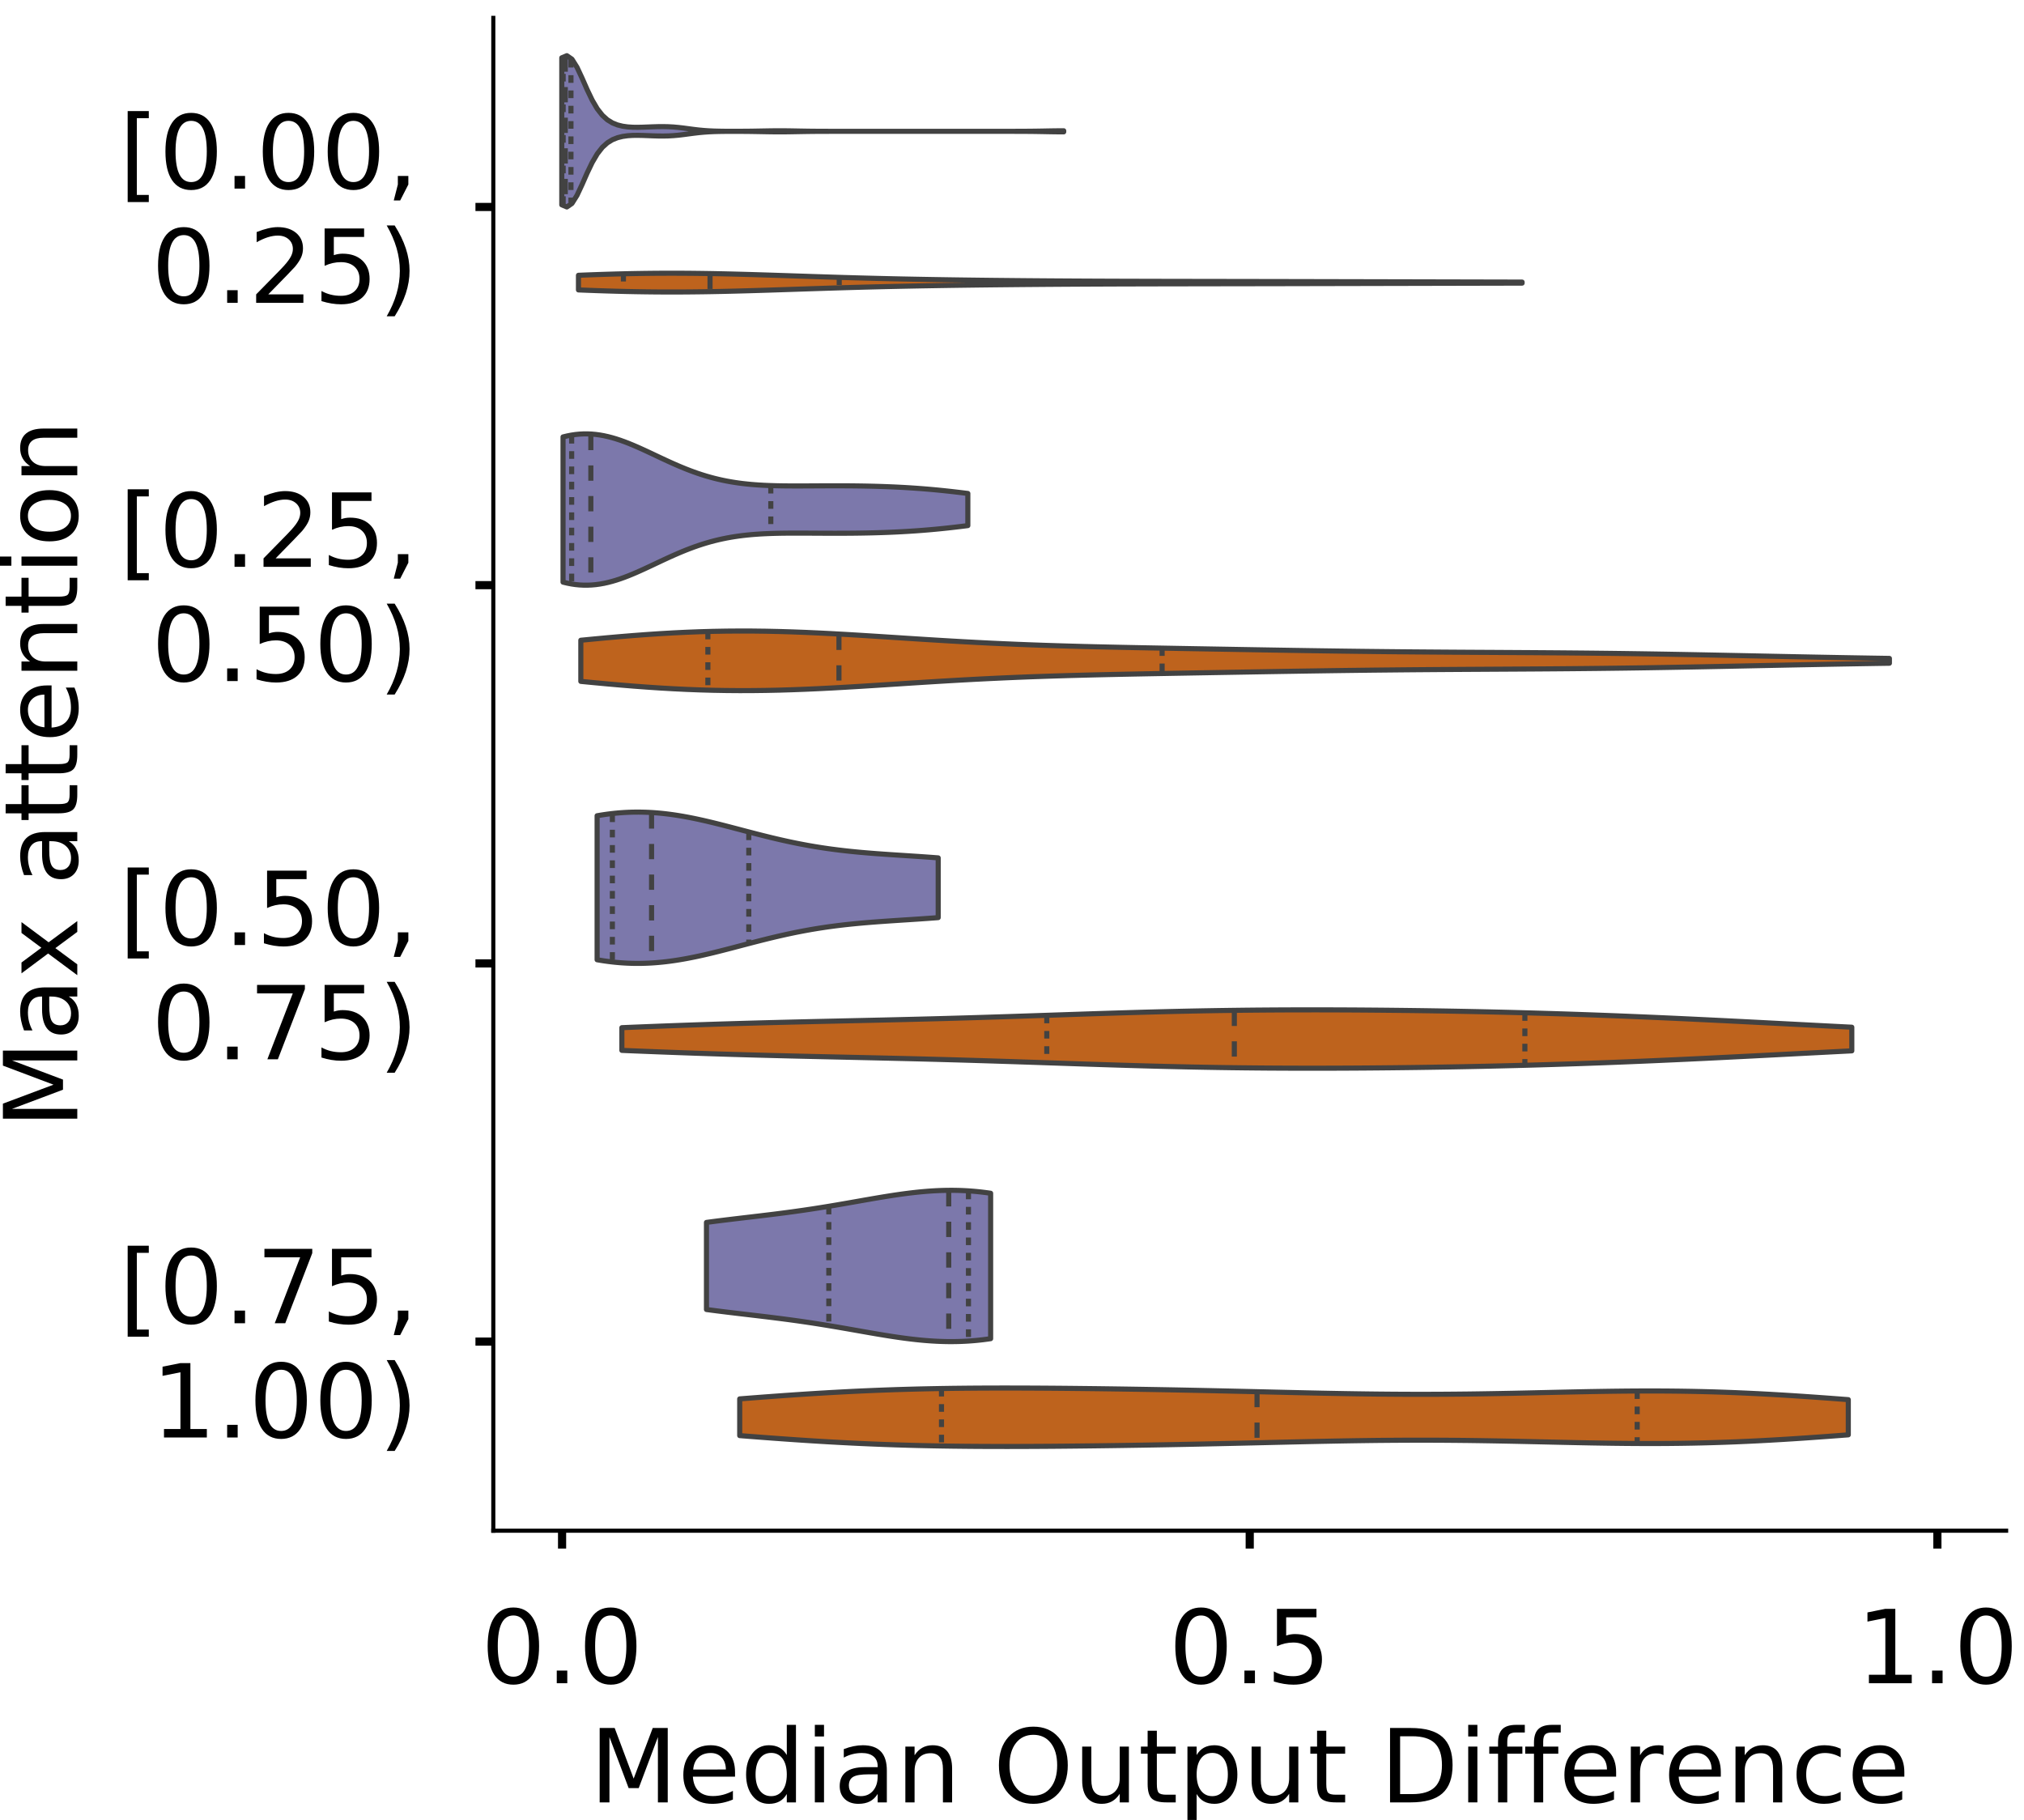 <?xml version="1.0" encoding="utf-8" standalone="no"?>
<!DOCTYPE svg PUBLIC "-//W3C//DTD SVG 1.1//EN"
  "http://www.w3.org/Graphics/SVG/1.1/DTD/svg11.dtd">
<!-- Created with matplotlib (https://matplotlib.org/) -->
<svg height="356.753pt" version="1.1" viewBox="0 0 396.753 356.753" width="396.753pt" xmlns="http://www.w3.org/2000/svg" xmlns:xlink="http://www.w3.org/1999/xlink">
 <defs>
  <style type="text/css">
*{stroke-linecap:butt;stroke-linejoin:round;}
  </style>
 </defs>
 <g id="figure_1">
  <g id="patch_1">
   <path d="M 0 356.753 
L 396.753 356.753 
L 396.753 0 
L 0 0 
z
" style="fill:#ffffff;"/>
  </g>
  <g id="axes_1">
   <g id="patch_2">
    <path d="M 96.7 300.053 
L 393.253 300.053 
L 393.253 3.5 
L 96.7 3.5 
z
" style="fill:#ffffff;"/>
   </g>
   <g id="PolyCollection_1">
    <defs>
     <path d="M 110.123 -316.6 
L 110.123 -345.424 
L 111.117 -345.839 
L 112.111 -345.158 
L 113.105 -343.572 
L 114.099 -341.446 
L 115.093 -339.185 
L 116.087 -337.117 
L 117.08 -335.425 
L 118.074 -334.154 
L 119.068 -333.259 
L 120.062 -332.654 
L 121.056 -332.26 
L 122.05 -332.014 
L 123.044 -331.874 
L 124.037 -331.81 
L 125.031 -331.799 
L 126.025 -331.821 
L 127.019 -331.859 
L 128.013 -331.897 
L 129.007 -331.926 
L 130.001 -331.934 
L 130.994 -331.913 
L 131.988 -331.859 
L 132.982 -331.77 
L 133.976 -331.654 
L 134.97 -331.522 
L 135.964 -331.39 
L 136.958 -331.273 
L 137.952 -331.179 
L 138.945 -331.111 
L 139.939 -331.066 
L 140.933 -331.04 
L 141.927 -331.025 
L 142.921 -331.019 
L 143.915 -331.018 
L 144.909 -331.02 
L 145.902 -331.026 
L 146.896 -331.035 
L 147.89 -331.049 
L 148.884 -331.067 
L 149.878 -331.085 
L 150.872 -331.102 
L 151.866 -331.115 
L 152.859 -331.119 
L 153.853 -331.114 
L 154.847 -331.102 
L 155.841 -331.085 
L 156.835 -331.066 
L 157.829 -331.049 
L 158.823 -331.035 
L 159.816 -331.025 
L 160.81 -331.019 
L 161.804 -331.015 
L 162.798 -331.013 
L 163.792 -331.012 
L 164.786 -331.012 
L 165.78 -331.012 
L 166.773 -331.012 
L 167.767 -331.012 
L 168.761 -331.012 
L 169.755 -331.012 
L 170.749 -331.012 
L 171.743 -331.012 
L 172.737 -331.012 
L 173.73 -331.012 
L 174.724 -331.012 
L 175.718 -331.012 
L 176.712 -331.012 
L 177.706 -331.012 
L 178.7 -331.012 
L 179.694 -331.012 
L 180.687 -331.012 
L 181.681 -331.012 
L 182.675 -331.012 
L 183.669 -331.012 
L 184.663 -331.012 
L 185.657 -331.012 
L 186.651 -331.012 
L 187.644 -331.012 
L 188.638 -331.012 
L 189.632 -331.012 
L 190.626 -331.012 
L 191.62 -331.012 
L 192.614 -331.012 
L 193.608 -331.012 
L 194.601 -331.012 
L 195.595 -331.012 
L 196.589 -331.012 
L 197.583 -331.013 
L 198.577 -331.013 
L 199.571 -331.015 
L 200.565 -331.019 
L 201.558 -331.026 
L 202.552 -331.036 
L 203.546 -331.05 
L 204.54 -331.067 
L 205.534 -331.086 
L 206.528 -331.103 
L 207.522 -331.115 
L 208.515 -331.119 
L 208.515 -330.905 
L 208.515 -330.905 
L 207.522 -330.909 
L 206.528 -330.92 
L 205.534 -330.937 
L 204.54 -330.956 
L 203.546 -330.974 
L 202.552 -330.988 
L 201.558 -330.998 
L 200.565 -331.004 
L 199.571 -331.008 
L 198.577 -331.01 
L 197.583 -331.011 
L 196.589 -331.012 
L 195.595 -331.012 
L 194.601 -331.012 
L 193.608 -331.012 
L 192.614 -331.012 
L 191.62 -331.012 
L 190.626 -331.012 
L 189.632 -331.012 
L 188.638 -331.012 
L 187.644 -331.012 
L 186.651 -331.012 
L 185.657 -331.012 
L 184.663 -331.012 
L 183.669 -331.012 
L 182.675 -331.012 
L 181.681 -331.012 
L 180.687 -331.012 
L 179.694 -331.012 
L 178.7 -331.012 
L 177.706 -331.012 
L 176.712 -331.012 
L 175.718 -331.012 
L 174.724 -331.012 
L 173.73 -331.012 
L 172.737 -331.012 
L 171.743 -331.012 
L 170.749 -331.012 
L 169.755 -331.012 
L 168.761 -331.012 
L 167.767 -331.012 
L 166.773 -331.012 
L 165.78 -331.012 
L 164.786 -331.012 
L 163.792 -331.011 
L 162.798 -331.01 
L 161.804 -331.008 
L 160.81 -331.005 
L 159.816 -330.999 
L 158.823 -330.989 
L 157.829 -330.975 
L 156.835 -330.958 
L 155.841 -330.939 
L 154.847 -330.922 
L 153.853 -330.909 
L 152.859 -330.905 
L 151.866 -330.909 
L 150.872 -330.921 
L 149.878 -330.938 
L 148.884 -330.957 
L 147.89 -330.974 
L 146.896 -330.988 
L 145.902 -330.998 
L 144.909 -331.004 
L 143.915 -331.006 
L 142.921 -331.005 
L 141.927 -330.998 
L 140.933 -330.984 
L 139.939 -330.957 
L 138.945 -330.912 
L 137.952 -330.844 
L 136.958 -330.75 
L 135.964 -330.633 
L 134.97 -330.502 
L 133.976 -330.37 
L 132.982 -330.253 
L 131.988 -330.165 
L 130.994 -330.11 
L 130.001 -330.09 
L 129.007 -330.098 
L 128.013 -330.126 
L 127.019 -330.165 
L 126.025 -330.202 
L 125.031 -330.224 
L 124.037 -330.214 
L 123.044 -330.15 
L 122.05 -330.01 
L 121.056 -329.764 
L 120.062 -329.37 
L 119.068 -328.765 
L 118.074 -327.869 
L 117.08 -326.599 
L 116.087 -324.907 
L 115.093 -322.838 
L 114.099 -320.578 
L 113.105 -318.452 
L 112.111 -316.866 
L 111.117 -316.184 
L 110.123 -316.6 
z
" id="m33354bf6b1" style="stroke:#424242;"/>
    </defs>
    <g clip-path="url(#p88a86a59ed)">
     <use style="fill:#7c78ab;stroke:#424242;" x="0" xlink:href="#m33354bf6b1" y="356.753"/>
    </g>
   </g>
   <g id="PolyCollection_2">
    <defs>
     <path d="M 113.393 -299.922 
L 113.393 -302.791 
L 115.261 -302.865 
L 117.13 -302.933 
L 118.998 -302.994 
L 120.866 -303.048 
L 122.735 -303.095 
L 124.603 -303.133 
L 126.472 -303.162 
L 128.34 -303.183 
L 130.209 -303.194 
L 132.077 -303.196 
L 133.946 -303.19 
L 135.814 -303.175 
L 137.683 -303.153 
L 139.551 -303.123 
L 141.42 -303.086 
L 143.288 -303.043 
L 145.157 -302.995 
L 147.025 -302.943 
L 148.893 -302.887 
L 150.762 -302.829 
L 152.63 -302.768 
L 154.499 -302.707 
L 156.367 -302.645 
L 158.236 -302.583 
L 160.104 -302.522 
L 161.973 -302.462 
L 163.841 -302.404 
L 165.71 -302.348 
L 167.578 -302.295 
L 169.447 -302.244 
L 171.315 -302.196 
L 173.183 -302.15 
L 175.052 -302.107 
L 176.92 -302.067 
L 178.789 -302.03 
L 180.657 -301.995 
L 182.526 -301.962 
L 184.394 -301.931 
L 186.263 -301.902 
L 188.131 -301.875 
L 190 -301.85 
L 191.868 -301.826 
L 193.737 -301.804 
L 195.605 -301.783 
L 197.474 -301.764 
L 199.342 -301.745 
L 201.21 -301.728 
L 203.079 -301.713 
L 204.947 -301.698 
L 206.816 -301.685 
L 208.684 -301.673 
L 210.553 -301.662 
L 212.421 -301.652 
L 214.29 -301.643 
L 216.158 -301.635 
L 218.027 -301.627 
L 219.895 -301.621 
L 221.764 -301.616 
L 223.632 -301.611 
L 225.5 -301.606 
L 227.369 -301.602 
L 229.237 -301.599 
L 231.106 -301.595 
L 232.974 -301.592 
L 234.843 -301.589 
L 236.711 -301.586 
L 238.58 -301.583 
L 240.448 -301.58 
L 242.317 -301.577 
L 244.185 -301.574 
L 246.054 -301.571 
L 247.922 -301.568 
L 249.791 -301.564 
L 251.659 -301.561 
L 253.527 -301.557 
L 255.396 -301.553 
L 257.264 -301.549 
L 259.133 -301.545 
L 261.001 -301.541 
L 262.87 -301.537 
L 264.738 -301.533 
L 266.607 -301.529 
L 268.475 -301.525 
L 270.344 -301.52 
L 272.212 -301.516 
L 274.081 -301.512 
L 275.949 -301.508 
L 277.817 -301.504 
L 279.686 -301.5 
L 281.554 -301.495 
L 283.423 -301.491 
L 285.291 -301.487 
L 287.16 -301.483 
L 289.028 -301.479 
L 290.897 -301.474 
L 292.765 -301.47 
L 294.634 -301.466 
L 296.502 -301.461 
L 298.371 -301.456 
L 298.371 -301.257 
L 298.371 -301.257 
L 296.502 -301.252 
L 294.634 -301.247 
L 292.765 -301.243 
L 290.897 -301.239 
L 289.028 -301.234 
L 287.16 -301.23 
L 285.291 -301.226 
L 283.423 -301.222 
L 281.554 -301.218 
L 279.686 -301.213 
L 277.817 -301.209 
L 275.949 -301.205 
L 274.081 -301.201 
L 272.212 -301.197 
L 270.344 -301.193 
L 268.475 -301.188 
L 266.607 -301.184 
L 264.738 -301.18 
L 262.87 -301.176 
L 261.001 -301.172 
L 259.133 -301.168 
L 257.264 -301.164 
L 255.396 -301.16 
L 253.527 -301.156 
L 251.659 -301.152 
L 249.791 -301.149 
L 247.922 -301.145 
L 246.054 -301.142 
L 244.185 -301.139 
L 242.317 -301.136 
L 240.448 -301.133 
L 238.58 -301.13 
L 236.711 -301.127 
L 234.843 -301.124 
L 232.974 -301.121 
L 231.106 -301.118 
L 229.237 -301.114 
L 227.369 -301.111 
L 225.5 -301.107 
L 223.632 -301.102 
L 221.764 -301.097 
L 219.895 -301.092 
L 218.027 -301.086 
L 216.158 -301.078 
L 214.29 -301.07 
L 212.421 -301.061 
L 210.553 -301.051 
L 208.684 -301.04 
L 206.816 -301.028 
L 204.947 -301.015 
L 203.079 -301 
L 201.21 -300.985 
L 199.342 -300.968 
L 197.474 -300.949 
L 195.605 -300.93 
L 193.737 -300.909 
L 191.868 -300.887 
L 190 -300.863 
L 188.131 -300.838 
L 186.263 -300.811 
L 184.394 -300.782 
L 182.526 -300.751 
L 180.657 -300.719 
L 178.789 -300.683 
L 176.92 -300.646 
L 175.052 -300.606 
L 173.183 -300.563 
L 171.315 -300.517 
L 169.447 -300.469 
L 167.578 -300.418 
L 165.71 -300.365 
L 163.841 -300.309 
L 161.973 -300.251 
L 160.104 -300.191 
L 158.236 -300.13 
L 156.367 -300.068 
L 154.499 -300.006 
L 152.63 -299.945 
L 150.762 -299.884 
L 148.893 -299.826 
L 147.025 -299.77 
L 145.157 -299.718 
L 143.288 -299.67 
L 141.42 -299.627 
L 139.551 -299.59 
L 137.683 -299.56 
L 135.814 -299.538 
L 133.946 -299.523 
L 132.077 -299.517 
L 130.209 -299.519 
L 128.34 -299.53 
L 126.472 -299.551 
L 124.603 -299.58 
L 122.735 -299.618 
L 120.866 -299.665 
L 118.998 -299.719 
L 117.13 -299.78 
L 115.261 -299.848 
L 113.393 -299.922 
z
" id="m746786b1a1" style="stroke:#424242;"/>
    </defs>
    <g clip-path="url(#p88a86a59ed)">
     <use style="fill:#be631d;stroke:#424242;" x="0" xlink:href="#m746786b1a1" y="356.753"/>
    </g>
   </g>
   <g id="PolyCollection_3">
    <defs>
     <path d="M 110.368 -242.641 
L 110.368 -271.106 
L 111.17 -271.3 
L 111.971 -271.457 
L 112.773 -271.576 
L 113.574 -271.656 
L 114.376 -271.698 
L 115.177 -271.701 
L 115.979 -271.666 
L 116.78 -271.594 
L 117.582 -271.485 
L 118.383 -271.342 
L 119.185 -271.165 
L 119.986 -270.957 
L 120.788 -270.72 
L 121.589 -270.457 
L 122.391 -270.169 
L 123.193 -269.861 
L 123.994 -269.533 
L 124.796 -269.19 
L 125.597 -268.834 
L 126.399 -268.469 
L 127.2 -268.096 
L 128.002 -267.719 
L 128.803 -267.341 
L 129.605 -266.963 
L 130.406 -266.59 
L 131.208 -266.221 
L 132.009 -265.861 
L 132.811 -265.51 
L 133.612 -265.171 
L 134.414 -264.844 
L 135.215 -264.532 
L 136.017 -264.235 
L 136.819 -263.953 
L 137.62 -263.689 
L 138.422 -263.441 
L 139.223 -263.211 
L 140.025 -262.997 
L 140.826 -262.802 
L 141.628 -262.623 
L 142.429 -262.46 
L 143.231 -262.314 
L 144.032 -262.183 
L 144.834 -262.066 
L 145.635 -261.964 
L 146.437 -261.875 
L 147.238 -261.797 
L 148.04 -261.732 
L 148.841 -261.676 
L 149.643 -261.63 
L 150.445 -261.593 
L 151.246 -261.563 
L 152.048 -261.54 
L 152.849 -261.522 
L 153.651 -261.51 
L 154.452 -261.502 
L 155.254 -261.498 
L 156.055 -261.496 
L 156.857 -261.497 
L 157.658 -261.499 
L 158.46 -261.502 
L 159.261 -261.507 
L 160.063 -261.511 
L 160.864 -261.515 
L 161.666 -261.519 
L 162.468 -261.521 
L 163.269 -261.523 
L 164.071 -261.523 
L 164.872 -261.522 
L 165.674 -261.519 
L 166.475 -261.514 
L 167.277 -261.508 
L 168.078 -261.498 
L 168.88 -261.487 
L 169.681 -261.473 
L 170.483 -261.456 
L 171.284 -261.437 
L 172.086 -261.414 
L 172.887 -261.389 
L 173.689 -261.361 
L 174.49 -261.329 
L 175.292 -261.294 
L 176.094 -261.256 
L 176.895 -261.214 
L 177.697 -261.168 
L 178.498 -261.119 
L 179.3 -261.065 
L 180.101 -261.008 
L 180.903 -260.947 
L 181.704 -260.882 
L 182.506 -260.813 
L 183.307 -260.74 
L 184.109 -260.663 
L 184.91 -260.582 
L 185.712 -260.497 
L 186.513 -260.409 
L 187.315 -260.317 
L 188.117 -260.222 
L 188.918 -260.124 
L 189.72 -260.023 
L 189.72 -253.724 
L 189.72 -253.724 
L 188.918 -253.623 
L 188.117 -253.525 
L 187.315 -253.43 
L 186.513 -253.338 
L 185.712 -253.25 
L 184.91 -253.165 
L 184.109 -253.084 
L 183.307 -253.007 
L 182.506 -252.934 
L 181.704 -252.865 
L 180.903 -252.8 
L 180.101 -252.739 
L 179.3 -252.682 
L 178.498 -252.628 
L 177.697 -252.579 
L 176.895 -252.533 
L 176.094 -252.491 
L 175.292 -252.453 
L 174.49 -252.418 
L 173.689 -252.386 
L 172.887 -252.358 
L 172.086 -252.333 
L 171.284 -252.31 
L 170.483 -252.291 
L 169.681 -252.274 
L 168.88 -252.26 
L 168.078 -252.249 
L 167.277 -252.239 
L 166.475 -252.233 
L 165.674 -252.228 
L 164.872 -252.225 
L 164.071 -252.224 
L 163.269 -252.224 
L 162.468 -252.226 
L 161.666 -252.228 
L 160.864 -252.232 
L 160.063 -252.236 
L 159.261 -252.24 
L 158.46 -252.245 
L 157.658 -252.248 
L 156.857 -252.25 
L 156.055 -252.251 
L 155.254 -252.249 
L 154.452 -252.245 
L 153.651 -252.237 
L 152.849 -252.225 
L 152.048 -252.207 
L 151.246 -252.184 
L 150.445 -252.154 
L 149.643 -252.117 
L 148.841 -252.071 
L 148.04 -252.015 
L 147.238 -251.95 
L 146.437 -251.872 
L 145.635 -251.783 
L 144.834 -251.681 
L 144.032 -251.564 
L 143.231 -251.433 
L 142.429 -251.287 
L 141.628 -251.124 
L 140.826 -250.945 
L 140.025 -250.75 
L 139.223 -250.536 
L 138.422 -250.306 
L 137.62 -250.058 
L 136.819 -249.794 
L 136.017 -249.512 
L 135.215 -249.215 
L 134.414 -248.903 
L 133.612 -248.576 
L 132.811 -248.237 
L 132.009 -247.886 
L 131.208 -247.526 
L 130.406 -247.157 
L 129.605 -246.784 
L 128.803 -246.406 
L 128.002 -246.028 
L 127.2 -245.651 
L 126.399 -245.278 
L 125.597 -244.913 
L 124.796 -244.557 
L 123.994 -244.214 
L 123.193 -243.886 
L 122.391 -243.578 
L 121.589 -243.29 
L 120.788 -243.027 
L 119.986 -242.79 
L 119.185 -242.582 
L 118.383 -242.405 
L 117.582 -242.262 
L 116.78 -242.153 
L 115.979 -242.081 
L 115.177 -242.046 
L 114.376 -242.049 
L 113.574 -242.091 
L 112.773 -242.171 
L 111.971 -242.29 
L 111.17 -242.447 
L 110.368 -242.641 
z
" id="mac73d471f0" style="stroke:#424242;"/>
    </defs>
    <g clip-path="url(#p88a86a59ed)">
     <use style="fill:#7c78ab;stroke:#424242;" x="0" xlink:href="#mac73d471f0" y="356.753"/>
    </g>
   </g>
   <g id="PolyCollection_4">
    <defs>
     <path d="M 113.856 -223.186 
L 113.856 -231.25 
L 116.447 -231.5 
L 119.038 -231.741 
L 121.629 -231.968 
L 124.22 -232.179 
L 126.811 -232.372 
L 129.402 -232.545 
L 131.993 -232.695 
L 134.584 -232.82 
L 137.176 -232.92 
L 139.767 -232.993 
L 142.358 -233.04 
L 144.949 -233.059 
L 147.54 -233.053 
L 150.131 -233.021 
L 152.722 -232.965 
L 155.313 -232.887 
L 157.904 -232.789 
L 160.495 -232.673 
L 163.086 -232.541 
L 165.677 -232.397 
L 168.268 -232.243 
L 170.859 -232.082 
L 173.45 -231.916 
L 176.041 -231.748 
L 178.632 -231.58 
L 181.223 -231.415 
L 183.814 -231.255 
L 186.405 -231.1 
L 188.996 -230.953 
L 191.588 -230.815 
L 194.179 -230.685 
L 196.77 -230.565 
L 199.361 -230.454 
L 201.952 -230.353 
L 204.543 -230.261 
L 207.134 -230.177 
L 209.725 -230.101 
L 212.316 -230.031 
L 214.907 -229.967 
L 217.498 -229.909 
L 220.089 -229.854 
L 222.68 -229.802 
L 225.271 -229.753 
L 227.862 -229.705 
L 230.453 -229.658 
L 233.044 -229.612 
L 235.635 -229.567 
L 238.226 -229.522 
L 240.817 -229.477 
L 243.409 -229.432 
L 246 -229.388 
L 248.591 -229.344 
L 251.182 -229.301 
L 253.773 -229.259 
L 256.364 -229.218 
L 258.955 -229.179 
L 261.546 -229.142 
L 264.137 -229.107 
L 266.728 -229.074 
L 269.319 -229.044 
L 271.91 -229.016 
L 274.501 -228.99 
L 277.092 -228.967 
L 279.683 -228.947 
L 282.274 -228.928 
L 284.865 -228.91 
L 287.456 -228.894 
L 290.047 -228.879 
L 292.638 -228.865 
L 295.229 -228.85 
L 297.821 -228.834 
L 300.412 -228.818 
L 303.003 -228.8 
L 305.594 -228.781 
L 308.185 -228.758 
L 310.776 -228.734 
L 313.367 -228.706 
L 315.958 -228.676 
L 318.549 -228.642 
L 321.14 -228.605 
L 323.731 -228.565 
L 326.322 -228.523 
L 328.913 -228.477 
L 331.504 -228.43 
L 334.095 -228.38 
L 336.686 -228.329 
L 339.277 -228.277 
L 341.868 -228.224 
L 344.459 -228.171 
L 347.05 -228.117 
L 349.641 -228.065 
L 352.233 -228.013 
L 354.824 -227.962 
L 357.415 -227.913 
L 360.006 -227.865 
L 362.597 -227.819 
L 365.188 -227.775 
L 367.779 -227.732 
L 370.37 -227.692 
L 370.37 -226.744 
L 370.37 -226.744 
L 367.779 -226.704 
L 365.188 -226.662 
L 362.597 -226.618 
L 360.006 -226.572 
L 357.415 -226.524 
L 354.824 -226.474 
L 352.233 -226.424 
L 349.641 -226.372 
L 347.05 -226.319 
L 344.459 -226.266 
L 341.868 -226.213 
L 339.277 -226.16 
L 336.686 -226.107 
L 334.095 -226.056 
L 331.504 -226.007 
L 328.913 -225.959 
L 326.322 -225.914 
L 323.731 -225.871 
L 321.14 -225.831 
L 318.549 -225.794 
L 315.958 -225.761 
L 313.367 -225.73 
L 310.776 -225.703 
L 308.185 -225.678 
L 305.594 -225.656 
L 303.003 -225.636 
L 300.412 -225.618 
L 297.821 -225.602 
L 295.229 -225.587 
L 292.638 -225.572 
L 290.047 -225.557 
L 287.456 -225.542 
L 284.865 -225.526 
L 282.274 -225.509 
L 279.683 -225.49 
L 277.092 -225.469 
L 274.501 -225.446 
L 271.91 -225.42 
L 269.319 -225.393 
L 266.728 -225.362 
L 264.137 -225.33 
L 261.546 -225.295 
L 258.955 -225.257 
L 256.364 -225.218 
L 253.773 -225.178 
L 251.182 -225.136 
L 248.591 -225.093 
L 246 -225.049 
L 243.409 -225.004 
L 240.817 -224.96 
L 238.226 -224.915 
L 235.635 -224.869 
L 233.044 -224.824 
L 230.453 -224.778 
L 227.862 -224.731 
L 225.271 -224.684 
L 222.68 -224.634 
L 220.089 -224.583 
L 217.498 -224.528 
L 214.907 -224.469 
L 212.316 -224.405 
L 209.725 -224.336 
L 207.134 -224.259 
L 204.543 -224.175 
L 201.952 -224.083 
L 199.361 -223.982 
L 196.77 -223.871 
L 194.179 -223.751 
L 191.588 -223.622 
L 188.996 -223.483 
L 186.405 -223.336 
L 183.814 -223.182 
L 181.223 -223.021 
L 178.632 -222.856 
L 176.041 -222.688 
L 173.45 -222.521 
L 170.859 -222.355 
L 168.268 -222.193 
L 165.677 -222.039 
L 163.086 -221.895 
L 160.495 -221.764 
L 157.904 -221.648 
L 155.313 -221.55 
L 152.722 -221.471 
L 150.131 -221.416 
L 147.54 -221.384 
L 144.949 -221.377 
L 142.358 -221.397 
L 139.767 -221.443 
L 137.176 -221.516 
L 134.584 -221.616 
L 131.993 -221.742 
L 129.402 -221.891 
L 126.811 -222.064 
L 124.22 -222.257 
L 121.629 -222.469 
L 119.038 -222.696 
L 116.447 -222.936 
L 113.856 -223.186 
z
" id="m07818c38fe" style="stroke:#424242;"/>
    </defs>
    <g clip-path="url(#p88a86a59ed)">
     <use style="fill:#be631d;stroke:#424242;" x="0" xlink:href="#m07818c38fe" y="356.753"/>
    </g>
   </g>
   <g id="PolyCollection_5">
    <defs>
     <path d="M 117.048 -168.621 
L 117.048 -196.849 
L 117.723 -196.964 
L 118.399 -197.069 
L 119.074 -197.165 
L 119.749 -197.25 
L 120.425 -197.326 
L 121.1 -197.391 
L 121.776 -197.445 
L 122.451 -197.49 
L 123.126 -197.523 
L 123.802 -197.547 
L 124.477 -197.56 
L 125.152 -197.563 
L 125.828 -197.555 
L 126.503 -197.538 
L 127.178 -197.51 
L 127.854 -197.473 
L 128.529 -197.425 
L 129.204 -197.369 
L 129.88 -197.303 
L 130.555 -197.228 
L 131.231 -197.144 
L 131.906 -197.053 
L 132.581 -196.953 
L 133.257 -196.845 
L 133.932 -196.73 
L 134.607 -196.607 
L 135.283 -196.479 
L 135.958 -196.344 
L 136.633 -196.203 
L 137.309 -196.056 
L 137.984 -195.905 
L 138.66 -195.749 
L 139.335 -195.589 
L 140.01 -195.425 
L 140.686 -195.258 
L 141.361 -195.089 
L 142.036 -194.917 
L 142.712 -194.742 
L 143.387 -194.567 
L 144.062 -194.39 
L 144.738 -194.213 
L 145.413 -194.036 
L 146.089 -193.858 
L 146.764 -193.682 
L 147.439 -193.506 
L 148.115 -193.331 
L 148.79 -193.158 
L 149.465 -192.987 
L 150.141 -192.819 
L 150.816 -192.653 
L 151.491 -192.489 
L 152.167 -192.329 
L 152.842 -192.173 
L 153.518 -192.019 
L 154.193 -191.87 
L 154.868 -191.724 
L 155.544 -191.583 
L 156.219 -191.445 
L 156.894 -191.312 
L 157.57 -191.184 
L 158.245 -191.059 
L 158.92 -190.939 
L 159.596 -190.824 
L 160.271 -190.713 
L 160.946 -190.607 
L 161.622 -190.505 
L 162.297 -190.407 
L 162.973 -190.314 
L 163.648 -190.225 
L 164.323 -190.14 
L 164.999 -190.059 
L 165.674 -189.981 
L 166.349 -189.907 
L 167.025 -189.837 
L 167.7 -189.77 
L 168.375 -189.706 
L 169.051 -189.645 
L 169.726 -189.587 
L 170.402 -189.531 
L 171.077 -189.477 
L 171.752 -189.425 
L 172.428 -189.376 
L 173.103 -189.327 
L 173.778 -189.28 
L 174.454 -189.234 
L 175.129 -189.189 
L 175.804 -189.145 
L 176.48 -189.101 
L 177.155 -189.058 
L 177.831 -189.014 
L 178.506 -188.97 
L 179.181 -188.926 
L 179.857 -188.881 
L 180.532 -188.835 
L 181.207 -188.789 
L 181.883 -188.741 
L 182.558 -188.692 
L 183.233 -188.642 
L 183.909 -188.591 
L 183.909 -176.88 
L 183.909 -176.88 
L 183.233 -176.828 
L 182.558 -176.778 
L 181.883 -176.729 
L 181.207 -176.682 
L 180.532 -176.635 
L 179.857 -176.589 
L 179.181 -176.545 
L 178.506 -176.5 
L 177.831 -176.456 
L 177.155 -176.413 
L 176.48 -176.369 
L 175.804 -176.325 
L 175.129 -176.281 
L 174.454 -176.236 
L 173.778 -176.19 
L 173.103 -176.143 
L 172.428 -176.095 
L 171.752 -176.045 
L 171.077 -175.993 
L 170.402 -175.94 
L 169.726 -175.884 
L 169.051 -175.825 
L 168.375 -175.764 
L 167.7 -175.7 
L 167.025 -175.633 
L 166.349 -175.563 
L 165.674 -175.489 
L 164.999 -175.412 
L 164.323 -175.331 
L 163.648 -175.246 
L 162.973 -175.156 
L 162.297 -175.063 
L 161.622 -174.965 
L 160.946 -174.863 
L 160.271 -174.757 
L 159.596 -174.646 
L 158.92 -174.531 
L 158.245 -174.411 
L 157.57 -174.287 
L 156.894 -174.158 
L 156.219 -174.025 
L 155.544 -173.888 
L 154.868 -173.746 
L 154.193 -173.601 
L 153.518 -173.451 
L 152.842 -173.298 
L 152.167 -173.141 
L 151.491 -172.981 
L 150.816 -172.818 
L 150.141 -172.652 
L 149.465 -172.483 
L 148.79 -172.312 
L 148.115 -172.139 
L 147.439 -171.965 
L 146.764 -171.789 
L 146.089 -171.612 
L 145.413 -171.435 
L 144.738 -171.257 
L 144.062 -171.08 
L 143.387 -170.903 
L 142.712 -170.728 
L 142.036 -170.554 
L 141.361 -170.382 
L 140.686 -170.212 
L 140.01 -170.045 
L 139.335 -169.881 
L 138.66 -169.721 
L 137.984 -169.565 
L 137.309 -169.414 
L 136.633 -169.268 
L 135.958 -169.127 
L 135.283 -168.992 
L 134.607 -168.863 
L 133.932 -168.741 
L 133.257 -168.626 
L 132.581 -168.518 
L 131.906 -168.418 
L 131.231 -168.326 
L 130.555 -168.242 
L 129.88 -168.167 
L 129.204 -168.102 
L 128.529 -168.045 
L 127.854 -167.998 
L 127.178 -167.96 
L 126.503 -167.933 
L 125.828 -167.915 
L 125.152 -167.907 
L 124.477 -167.91 
L 123.802 -167.923 
L 123.126 -167.947 
L 122.451 -167.981 
L 121.776 -168.025 
L 121.1 -168.08 
L 120.425 -168.145 
L 119.749 -168.22 
L 119.074 -168.306 
L 118.399 -168.401 
L 117.723 -168.506 
L 117.048 -168.621 
z
" id="ma7c66d19b9" style="stroke:#424242;"/>
    </defs>
    <g clip-path="url(#p88a86a59ed)">
     <use style="fill:#7c78ab;stroke:#424242;" x="0" xlink:href="#ma7c66d19b9" y="356.753"/>
    </g>
   </g>
   <g id="PolyCollection_6">
    <defs>
     <path d="M 121.901 -150.854 
L 121.901 -155.306 
L 124.336 -155.406 
L 126.772 -155.503 
L 129.207 -155.598 
L 131.642 -155.69 
L 134.078 -155.778 
L 136.513 -155.863 
L 138.948 -155.945 
L 141.384 -156.023 
L 143.819 -156.097 
L 146.254 -156.168 
L 148.69 -156.236 
L 151.125 -156.3 
L 153.56 -156.361 
L 155.996 -156.42 
L 158.431 -156.477 
L 160.866 -156.533 
L 163.302 -156.587 
L 165.737 -156.641 
L 168.172 -156.695 
L 170.608 -156.749 
L 173.043 -156.804 
L 175.478 -156.86 
L 177.914 -156.919 
L 180.349 -156.979 
L 182.784 -157.042 
L 185.22 -157.107 
L 187.655 -157.175 
L 190.09 -157.246 
L 192.526 -157.319 
L 194.961 -157.395 
L 197.396 -157.472 
L 199.832 -157.552 
L 202.267 -157.633 
L 204.702 -157.715 
L 207.138 -157.797 
L 209.573 -157.879 
L 212.008 -157.96 
L 214.443 -158.041 
L 216.879 -158.119 
L 219.314 -158.195 
L 221.749 -158.267 
L 224.185 -158.337 
L 226.62 -158.402 
L 229.055 -158.463 
L 231.491 -158.519 
L 233.926 -158.571 
L 236.361 -158.617 
L 238.797 -158.658 
L 241.232 -158.693 
L 243.667 -158.724 
L 246.103 -158.749 
L 248.538 -158.768 
L 250.973 -158.783 
L 253.409 -158.793 
L 255.844 -158.797 
L 258.279 -158.798 
L 260.715 -158.794 
L 263.15 -158.785 
L 265.585 -158.773 
L 268.021 -158.756 
L 270.456 -158.736 
L 272.891 -158.712 
L 275.327 -158.684 
L 277.762 -158.653 
L 280.197 -158.618 
L 282.633 -158.579 
L 285.068 -158.537 
L 287.503 -158.491 
L 289.939 -158.441 
L 292.374 -158.387 
L 294.809 -158.33 
L 297.245 -158.269 
L 299.68 -158.203 
L 302.115 -158.134 
L 304.551 -158.06 
L 306.986 -157.983 
L 309.421 -157.901 
L 311.857 -157.816 
L 314.292 -157.726 
L 316.727 -157.633 
L 319.163 -157.536 
L 321.598 -157.435 
L 324.033 -157.331 
L 326.469 -157.224 
L 328.904 -157.114 
L 331.339 -157 
L 333.775 -156.884 
L 336.21 -156.766 
L 338.645 -156.646 
L 341.081 -156.524 
L 343.516 -156.4 
L 345.951 -156.276 
L 348.387 -156.15 
L 350.822 -156.024 
L 353.257 -155.897 
L 355.693 -155.771 
L 358.128 -155.645 
L 360.563 -155.52 
L 362.999 -155.396 
L 362.999 -150.764 
L 362.999 -150.764 
L 360.563 -150.64 
L 358.128 -150.514 
L 355.693 -150.389 
L 353.257 -150.262 
L 350.822 -150.136 
L 348.387 -150.01 
L 345.951 -149.884 
L 343.516 -149.759 
L 341.081 -149.636 
L 338.645 -149.514 
L 336.21 -149.393 
L 333.775 -149.275 
L 331.339 -149.159 
L 328.904 -149.046 
L 326.469 -148.936 
L 324.033 -148.828 
L 321.598 -148.724 
L 319.163 -148.624 
L 316.727 -148.527 
L 314.292 -148.433 
L 311.857 -148.344 
L 309.421 -148.258 
L 306.986 -148.177 
L 304.551 -148.099 
L 302.115 -148.026 
L 299.68 -147.956 
L 297.245 -147.891 
L 294.809 -147.83 
L 292.374 -147.772 
L 289.939 -147.719 
L 287.503 -147.669 
L 285.068 -147.623 
L 282.633 -147.581 
L 280.197 -147.542 
L 277.762 -147.507 
L 275.327 -147.476 
L 272.891 -147.448 
L 270.456 -147.424 
L 268.021 -147.404 
L 265.585 -147.387 
L 263.15 -147.375 
L 260.715 -147.366 
L 258.279 -147.362 
L 255.844 -147.362 
L 253.409 -147.367 
L 250.973 -147.377 
L 248.538 -147.391 
L 246.103 -147.411 
L 243.667 -147.436 
L 241.232 -147.466 
L 238.797 -147.502 
L 236.361 -147.543 
L 233.926 -147.589 
L 231.491 -147.641 
L 229.055 -147.697 
L 226.62 -147.758 
L 224.185 -147.823 
L 221.749 -147.892 
L 219.314 -147.965 
L 216.879 -148.041 
L 214.443 -148.119 
L 212.008 -148.199 
L 209.573 -148.281 
L 207.138 -148.363 
L 204.702 -148.445 
L 202.267 -148.527 
L 199.832 -148.608 
L 197.396 -148.687 
L 194.961 -148.765 
L 192.526 -148.841 
L 190.09 -148.914 
L 187.655 -148.985 
L 185.22 -149.052 
L 182.784 -149.118 
L 180.349 -149.181 
L 177.914 -149.241 
L 175.478 -149.299 
L 173.043 -149.356 
L 170.608 -149.411 
L 168.172 -149.465 
L 165.737 -149.519 
L 163.302 -149.573 
L 160.866 -149.627 
L 158.431 -149.682 
L 155.996 -149.739 
L 153.56 -149.798 
L 151.125 -149.86 
L 148.69 -149.924 
L 146.254 -149.991 
L 143.819 -150.062 
L 141.384 -150.137 
L 138.948 -150.215 
L 136.513 -150.296 
L 134.078 -150.381 
L 131.642 -150.47 
L 129.207 -150.562 
L 126.772 -150.657 
L 124.336 -150.754 
L 121.901 -150.854 
z
" id="mf9ef44b6b8" style="stroke:#424242;"/>
    </defs>
    <g clip-path="url(#p88a86a59ed)">
     <use style="fill:#be631d;stroke:#424242;" x="0" xlink:href="#mf9ef44b6b8" y="356.753"/>
    </g>
   </g>
   <g id="PolyCollection_7">
    <defs>
     <path d="M 138.485 -100.06 
L 138.485 -117.134 
L 139.048 -117.209 
L 139.611 -117.282 
L 140.173 -117.355 
L 140.736 -117.426 
L 141.299 -117.497 
L 141.861 -117.567 
L 142.424 -117.636 
L 142.987 -117.704 
L 143.549 -117.772 
L 144.112 -117.839 
L 144.675 -117.906 
L 145.237 -117.973 
L 145.8 -118.039 
L 146.362 -118.105 
L 146.925 -118.171 
L 147.488 -118.237 
L 148.05 -118.304 
L 148.613 -118.37 
L 149.176 -118.437 
L 149.738 -118.505 
L 150.301 -118.573 
L 150.864 -118.641 
L 151.426 -118.71 
L 151.989 -118.78 
L 152.552 -118.851 
L 153.114 -118.923 
L 153.677 -118.996 
L 154.24 -119.07 
L 154.802 -119.145 
L 155.365 -119.221 
L 155.928 -119.299 
L 156.49 -119.378 
L 157.053 -119.458 
L 157.616 -119.539 
L 158.178 -119.622 
L 158.741 -119.706 
L 159.304 -119.791 
L 159.866 -119.878 
L 160.429 -119.966 
L 160.992 -120.055 
L 161.554 -120.146 
L 162.117 -120.237 
L 162.68 -120.33 
L 163.242 -120.424 
L 163.805 -120.519 
L 164.368 -120.615 
L 164.93 -120.712 
L 165.493 -120.809 
L 166.055 -120.907 
L 166.618 -121.006 
L 167.181 -121.105 
L 167.743 -121.204 
L 168.306 -121.303 
L 168.869 -121.402 
L 169.431 -121.501 
L 169.994 -121.599 
L 170.557 -121.697 
L 171.119 -121.794 
L 171.682 -121.891 
L 172.245 -121.986 
L 172.807 -122.08 
L 173.37 -122.172 
L 173.933 -122.263 
L 174.495 -122.352 
L 175.058 -122.438 
L 175.621 -122.523 
L 176.183 -122.604 
L 176.746 -122.684 
L 177.309 -122.76 
L 177.871 -122.833 
L 178.434 -122.903 
L 178.997 -122.969 
L 179.559 -123.031 
L 180.122 -123.09 
L 180.685 -123.144 
L 181.247 -123.194 
L 181.81 -123.24 
L 182.373 -123.281 
L 182.935 -123.317 
L 183.498 -123.348 
L 184.061 -123.374 
L 184.623 -123.395 
L 185.186 -123.411 
L 185.748 -123.42 
L 186.311 -123.424 
L 186.874 -123.423 
L 187.436 -123.415 
L 187.999 -123.402 
L 188.562 -123.383 
L 189.124 -123.357 
L 189.687 -123.326 
L 190.25 -123.288 
L 190.812 -123.244 
L 191.375 -123.193 
L 191.938 -123.137 
L 192.5 -123.074 
L 193.063 -123.005 
L 193.626 -122.93 
L 194.188 -122.849 
L 194.188 -94.344 
L 194.188 -94.344 
L 193.626 -94.263 
L 193.063 -94.188 
L 192.5 -94.119 
L 191.938 -94.057 
L 191.375 -94 
L 190.812 -93.95 
L 190.25 -93.906 
L 189.687 -93.868 
L 189.124 -93.837 
L 188.562 -93.811 
L 187.999 -93.792 
L 187.436 -93.778 
L 186.874 -93.771 
L 186.311 -93.769 
L 185.748 -93.773 
L 185.186 -93.783 
L 184.623 -93.799 
L 184.061 -93.819 
L 183.498 -93.845 
L 182.935 -93.877 
L 182.373 -93.913 
L 181.81 -93.954 
L 181.247 -93.999 
L 180.685 -94.049 
L 180.122 -94.104 
L 179.559 -94.162 
L 178.997 -94.225 
L 178.434 -94.291 
L 177.871 -94.361 
L 177.309 -94.434 
L 176.746 -94.51 
L 176.183 -94.589 
L 175.621 -94.671 
L 175.058 -94.755 
L 174.495 -94.842 
L 173.933 -94.931 
L 173.37 -95.021 
L 172.807 -95.114 
L 172.245 -95.208 
L 171.682 -95.303 
L 171.119 -95.399 
L 170.557 -95.496 
L 169.994 -95.594 
L 169.431 -95.693 
L 168.869 -95.792 
L 168.306 -95.891 
L 167.743 -95.99 
L 167.181 -96.089 
L 166.618 -96.188 
L 166.055 -96.287 
L 165.493 -96.385 
L 164.93 -96.482 
L 164.368 -96.579 
L 163.805 -96.674 
L 163.242 -96.769 
L 162.68 -96.863 
L 162.117 -96.956 
L 161.554 -97.048 
L 160.992 -97.138 
L 160.429 -97.228 
L 159.866 -97.316 
L 159.304 -97.403 
L 158.741 -97.488 
L 158.178 -97.572 
L 157.616 -97.655 
L 157.053 -97.736 
L 156.49 -97.816 
L 155.928 -97.895 
L 155.365 -97.972 
L 154.802 -98.049 
L 154.24 -98.124 
L 153.677 -98.198 
L 153.114 -98.27 
L 152.552 -98.342 
L 151.989 -98.413 
L 151.426 -98.483 
L 150.864 -98.553 
L 150.301 -98.621 
L 149.738 -98.689 
L 149.176 -98.756 
L 148.613 -98.823 
L 148.05 -98.89 
L 147.488 -98.956 
L 146.925 -99.023 
L 146.362 -99.089 
L 145.8 -99.155 
L 145.237 -99.221 
L 144.675 -99.288 
L 144.112 -99.355 
L 143.549 -99.422 
L 142.987 -99.49 
L 142.424 -99.558 
L 141.861 -99.627 
L 141.299 -99.697 
L 140.736 -99.767 
L 140.173 -99.839 
L 139.611 -99.912 
L 139.048 -99.985 
L 138.485 -100.06 
z
" id="me9bec86560" style="stroke:#424242;"/>
    </defs>
    <g clip-path="url(#p88a86a59ed)">
     <use style="fill:#7c78ab;stroke:#424242;" x="0" xlink:href="#me9bec86560" y="356.753"/>
    </g>
   </g>
   <g id="PolyCollection_8">
    <defs>
     <path d="M 145.001 -75.342 
L 145.001 -82.541 
L 147.196 -82.712 
L 149.391 -82.88 
L 151.586 -83.043 
L 153.781 -83.201 
L 155.976 -83.353 
L 158.171 -83.498 
L 160.366 -83.636 
L 162.561 -83.766 
L 164.756 -83.887 
L 166.951 -84 
L 169.147 -84.104 
L 171.342 -84.198 
L 173.537 -84.283 
L 175.732 -84.359 
L 177.927 -84.425 
L 180.122 -84.483 
L 182.317 -84.531 
L 184.512 -84.572 
L 186.707 -84.605 
L 188.902 -84.63 
L 191.097 -84.649 
L 193.292 -84.661 
L 195.487 -84.667 
L 197.682 -84.668 
L 199.877 -84.664 
L 202.072 -84.656 
L 204.267 -84.644 
L 206.462 -84.629 
L 208.658 -84.61 
L 210.853 -84.588 
L 213.048 -84.564 
L 215.243 -84.538 
L 217.438 -84.509 
L 219.633 -84.478 
L 221.828 -84.444 
L 224.023 -84.409 
L 226.218 -84.372 
L 228.413 -84.333 
L 230.608 -84.292 
L 232.803 -84.249 
L 234.998 -84.204 
L 237.193 -84.157 
L 239.388 -84.109 
L 241.583 -84.06 
L 243.778 -84.01 
L 245.973 -83.959 
L 248.168 -83.907 
L 250.364 -83.856 
L 252.559 -83.805 
L 254.754 -83.755 
L 256.949 -83.707 
L 259.144 -83.66 
L 261.339 -83.617 
L 263.534 -83.577 
L 265.729 -83.541 
L 267.924 -83.51 
L 270.119 -83.483 
L 272.314 -83.463 
L 274.509 -83.448 
L 276.704 -83.439 
L 278.899 -83.437 
L 281.094 -83.441 
L 283.289 -83.452 
L 285.484 -83.47 
L 287.679 -83.493 
L 289.875 -83.523 
L 292.07 -83.558 
L 294.265 -83.597 
L 296.46 -83.64 
L 298.655 -83.687 
L 300.85 -83.735 
L 303.045 -83.785 
L 305.24 -83.835 
L 307.435 -83.883 
L 309.63 -83.929 
L 311.825 -83.972 
L 314.02 -84.009 
L 316.215 -84.041 
L 318.41 -84.066 
L 320.605 -84.083 
L 322.8 -84.091 
L 324.995 -84.089 
L 327.19 -84.076 
L 329.386 -84.052 
L 331.581 -84.017 
L 333.776 -83.969 
L 335.971 -83.91 
L 338.166 -83.838 
L 340.361 -83.755 
L 342.556 -83.659 
L 344.751 -83.553 
L 346.946 -83.436 
L 349.141 -83.309 
L 351.336 -83.173 
L 353.531 -83.029 
L 355.726 -82.877 
L 357.921 -82.72 
L 360.116 -82.557 
L 362.311 -82.39 
L 362.311 -75.493 
L 362.311 -75.493 
L 360.116 -75.326 
L 357.921 -75.163 
L 355.726 -75.006 
L 353.531 -74.854 
L 351.336 -74.71 
L 349.141 -74.574 
L 346.946 -74.447 
L 344.751 -74.33 
L 342.556 -74.224 
L 340.361 -74.128 
L 338.166 -74.045 
L 335.971 -73.973 
L 333.776 -73.914 
L 331.581 -73.866 
L 329.386 -73.831 
L 327.19 -73.807 
L 324.995 -73.794 
L 322.8 -73.792 
L 320.605 -73.8 
L 318.41 -73.817 
L 316.215 -73.842 
L 314.02 -73.874 
L 311.825 -73.911 
L 309.63 -73.954 
L 307.435 -74 
L 305.24 -74.048 
L 303.045 -74.098 
L 300.85 -74.148 
L 298.655 -74.196 
L 296.46 -74.243 
L 294.265 -74.286 
L 292.07 -74.325 
L 289.875 -74.36 
L 287.679 -74.39 
L 285.484 -74.413 
L 283.289 -74.431 
L 281.094 -74.442 
L 278.899 -74.446 
L 276.704 -74.444 
L 274.509 -74.435 
L 272.314 -74.42 
L 270.119 -74.4 
L 267.924 -74.373 
L 265.729 -74.342 
L 263.534 -74.306 
L 261.339 -74.266 
L 259.144 -74.223 
L 256.949 -74.176 
L 254.754 -74.128 
L 252.559 -74.078 
L 250.364 -74.027 
L 248.168 -73.976 
L 245.973 -73.924 
L 243.778 -73.873 
L 241.583 -73.823 
L 239.388 -73.774 
L 237.193 -73.726 
L 234.998 -73.679 
L 232.803 -73.634 
L 230.608 -73.591 
L 228.413 -73.55 
L 226.218 -73.511 
L 224.023 -73.474 
L 221.828 -73.439 
L 219.633 -73.405 
L 217.438 -73.374 
L 215.243 -73.345 
L 213.048 -73.319 
L 210.853 -73.295 
L 208.658 -73.273 
L 206.462 -73.254 
L 204.267 -73.239 
L 202.072 -73.227 
L 199.877 -73.219 
L 197.682 -73.215 
L 195.487 -73.216 
L 193.292 -73.222 
L 191.097 -73.234 
L 188.902 -73.253 
L 186.707 -73.278 
L 184.512 -73.311 
L 182.317 -73.352 
L 180.122 -73.4 
L 177.927 -73.458 
L 175.732 -73.524 
L 173.537 -73.6 
L 171.342 -73.685 
L 169.147 -73.779 
L 166.951 -73.883 
L 164.756 -73.996 
L 162.561 -74.117 
L 160.366 -74.247 
L 158.171 -74.385 
L 155.976 -74.53 
L 153.781 -74.682 
L 151.586 -74.84 
L 149.391 -75.003 
L 147.196 -75.171 
L 145.001 -75.342 
z
" id="m07556a6957" style="stroke:#424242;"/>
    </defs>
    <g clip-path="url(#p88a86a59ed)">
     <use style="fill:#be631d;stroke:#424242;" x="0" xlink:href="#m07556a6957" y="356.753"/>
    </g>
   </g>
   <g id="patch_3">
    <path clip-path="url(#p88a86a59ed)" d="M 110.18 40.569 
L 110.18 40.569 
L 110.18 40.569 
L 110.18 40.569 
z
" style="fill:#7c78ab;stroke:#424242;stroke-linejoin:miter;stroke-width:0.5;"/>
   </g>
   <g id="patch_4">
    <path clip-path="url(#p88a86a59ed)" d="M 110.18 40.569 
L 110.18 40.569 
L 110.18 40.569 
L 110.18 40.569 
z
" style="fill:#be631d;stroke:#424242;stroke-linejoin:miter;stroke-width:0.5;"/>
   </g>
   <g id="matplotlib.axis_1">
    <g id="xtick_1">
     <g id="line2d_1">
      <defs>
       <path d="M 0 0 
L 0 3.5 
" id="mf089ec069e" style="stroke:#000000;stroke-width:1.6;"/>
      </defs>
      <g>
       <use style="stroke:#000000;stroke-width:1.6;" x="110.18" xlink:href="#mf089ec069e" y="300.053"/>
      </g>
     </g>
     <g id="text_1">
      <!-- 0.0 -->
      <defs>
       <path d="M 31.781 66.406 
Q 24.172 66.406 20.328 58.906 
Q 16.5 51.422 16.5 36.375 
Q 16.5 21.391 20.328 13.891 
Q 24.172 6.391 31.781 6.391 
Q 39.453 6.391 43.281 13.891 
Q 47.125 21.391 47.125 36.375 
Q 47.125 51.422 43.281 58.906 
Q 39.453 66.406 31.781 66.406 
z
M 31.781 74.219 
Q 44.047 74.219 50.516 64.516 
Q 56.984 54.828 56.984 36.375 
Q 56.984 17.969 50.516 8.266 
Q 44.047 -1.422 31.781 -1.422 
Q 19.531 -1.422 13.062 8.266 
Q 6.594 17.969 6.594 36.375 
Q 6.594 54.828 13.062 64.516 
Q 19.531 74.219 31.781 74.219 
z
" id="DejaVuSans-48"/>
       <path d="M 10.688 12.406 
L 21 12.406 
L 21 0 
L 10.688 0 
z
" id="DejaVuSans-46"/>
      </defs>
      <g transform="translate(94.277 329.95)scale(0.2 -0.2)">
       <use xlink:href="#DejaVuSans-48"/>
       <use x="63.623" xlink:href="#DejaVuSans-46"/>
       <use x="95.41" xlink:href="#DejaVuSans-48"/>
      </g>
     </g>
    </g>
    <g id="xtick_2">
     <g id="line2d_2">
      <g>
       <use style="stroke:#000000;stroke-width:1.6;" x="244.977" xlink:href="#mf089ec069e" y="300.053"/>
      </g>
     </g>
     <g id="text_2">
      <!-- 0.5 -->
      <defs>
       <path d="M 10.797 72.906 
L 49.516 72.906 
L 49.516 64.594 
L 19.828 64.594 
L 19.828 46.734 
Q 21.969 47.469 24.109 47.828 
Q 26.266 48.188 28.422 48.188 
Q 40.625 48.188 47.75 41.5 
Q 54.891 34.812 54.891 23.391 
Q 54.891 11.625 47.562 5.094 
Q 40.234 -1.422 26.906 -1.422 
Q 22.312 -1.422 17.547 -0.641 
Q 12.797 0.141 7.719 1.703 
L 7.719 11.625 
Q 12.109 9.234 16.797 8.062 
Q 21.484 6.891 26.703 6.891 
Q 35.156 6.891 40.078 11.328 
Q 45.016 15.766 45.016 23.391 
Q 45.016 31 40.078 35.438 
Q 35.156 39.891 26.703 39.891 
Q 22.75 39.891 18.812 39.016 
Q 14.891 38.141 10.797 36.281 
z
" id="DejaVuSans-53"/>
      </defs>
      <g transform="translate(229.074 329.95)scale(0.2 -0.2)">
       <use xlink:href="#DejaVuSans-48"/>
       <use x="63.623" xlink:href="#DejaVuSans-46"/>
       <use x="95.41" xlink:href="#DejaVuSans-53"/>
      </g>
     </g>
    </g>
    <g id="xtick_3">
     <g id="line2d_3">
      <g>
       <use style="stroke:#000000;stroke-width:1.6;" x="379.774" xlink:href="#mf089ec069e" y="300.053"/>
      </g>
     </g>
     <g id="text_3">
      <!-- 1.0 -->
      <defs>
       <path d="M 12.406 8.297 
L 28.516 8.297 
L 28.516 63.922 
L 10.984 60.406 
L 10.984 69.391 
L 28.422 72.906 
L 38.281 72.906 
L 38.281 8.297 
L 54.391 8.297 
L 54.391 0 
L 12.406 0 
z
" id="DejaVuSans-49"/>
      </defs>
      <g transform="translate(363.871 329.95)scale(0.2 -0.2)">
       <use xlink:href="#DejaVuSans-49"/>
       <use x="63.623" xlink:href="#DejaVuSans-46"/>
       <use x="95.41" xlink:href="#DejaVuSans-48"/>
      </g>
     </g>
    </g>
    <g id="text_4">
     <!-- Median Output Difference -->
     <defs>
      <path d="M 9.812 72.906 
L 24.516 72.906 
L 43.109 23.297 
L 61.812 72.906 
L 76.516 72.906 
L 76.516 0 
L 66.891 0 
L 66.891 64.016 
L 48.094 14.016 
L 38.188 14.016 
L 19.391 64.016 
L 19.391 0 
L 9.812 0 
z
" id="DejaVuSans-77"/>
      <path d="M 56.203 29.594 
L 56.203 25.203 
L 14.891 25.203 
Q 15.484 15.922 20.484 11.062 
Q 25.484 6.203 34.422 6.203 
Q 39.594 6.203 44.453 7.469 
Q 49.312 8.734 54.109 11.281 
L 54.109 2.781 
Q 49.266 0.734 44.188 -0.344 
Q 39.109 -1.422 33.891 -1.422 
Q 20.797 -1.422 13.156 6.188 
Q 5.516 13.812 5.516 26.812 
Q 5.516 40.234 12.766 48.109 
Q 20.016 56 32.328 56 
Q 43.359 56 49.781 48.891 
Q 56.203 41.797 56.203 29.594 
z
M 47.219 32.234 
Q 47.125 39.594 43.094 43.984 
Q 39.062 48.391 32.422 48.391 
Q 24.906 48.391 20.391 44.141 
Q 15.875 39.891 15.188 32.172 
z
" id="DejaVuSans-101"/>
      <path d="M 45.406 46.391 
L 45.406 75.984 
L 54.391 75.984 
L 54.391 0 
L 45.406 0 
L 45.406 8.203 
Q 42.578 3.328 38.25 0.953 
Q 33.938 -1.422 27.875 -1.422 
Q 17.969 -1.422 11.734 6.484 
Q 5.516 14.406 5.516 27.297 
Q 5.516 40.188 11.734 48.094 
Q 17.969 56 27.875 56 
Q 33.938 56 38.25 53.625 
Q 42.578 51.266 45.406 46.391 
z
M 14.797 27.297 
Q 14.797 17.391 18.875 11.75 
Q 22.953 6.109 30.078 6.109 
Q 37.203 6.109 41.297 11.75 
Q 45.406 17.391 45.406 27.297 
Q 45.406 37.203 41.297 42.844 
Q 37.203 48.484 30.078 48.484 
Q 22.953 48.484 18.875 42.844 
Q 14.797 37.203 14.797 27.297 
z
" id="DejaVuSans-100"/>
      <path d="M 9.422 54.688 
L 18.406 54.688 
L 18.406 0 
L 9.422 0 
z
M 9.422 75.984 
L 18.406 75.984 
L 18.406 64.594 
L 9.422 64.594 
z
" id="DejaVuSans-105"/>
      <path d="M 34.281 27.484 
Q 23.391 27.484 19.188 25 
Q 14.984 22.516 14.984 16.5 
Q 14.984 11.719 18.141 8.906 
Q 21.297 6.109 26.703 6.109 
Q 34.188 6.109 38.703 11.406 
Q 43.219 16.703 43.219 25.484 
L 43.219 27.484 
z
M 52.203 31.203 
L 52.203 0 
L 43.219 0 
L 43.219 8.297 
Q 40.141 3.328 35.547 0.953 
Q 30.953 -1.422 24.312 -1.422 
Q 15.922 -1.422 10.953 3.297 
Q 6 8.016 6 15.922 
Q 6 25.141 12.172 29.828 
Q 18.359 34.516 30.609 34.516 
L 43.219 34.516 
L 43.219 35.406 
Q 43.219 41.609 39.141 45 
Q 35.062 48.391 27.688 48.391 
Q 23 48.391 18.547 47.266 
Q 14.109 46.141 10.016 43.891 
L 10.016 52.203 
Q 14.938 54.109 19.578 55.047 
Q 24.219 56 28.609 56 
Q 40.484 56 46.344 49.844 
Q 52.203 43.703 52.203 31.203 
z
" id="DejaVuSans-97"/>
      <path d="M 54.891 33.016 
L 54.891 0 
L 45.906 0 
L 45.906 32.719 
Q 45.906 40.484 42.875 44.328 
Q 39.844 48.188 33.797 48.188 
Q 26.516 48.188 22.312 43.547 
Q 18.109 38.922 18.109 30.906 
L 18.109 0 
L 9.078 0 
L 9.078 54.688 
L 18.109 54.688 
L 18.109 46.188 
Q 21.344 51.125 25.703 53.562 
Q 30.078 56 35.797 56 
Q 45.219 56 50.047 50.172 
Q 54.891 44.344 54.891 33.016 
z
" id="DejaVuSans-110"/>
      <path id="DejaVuSans-32"/>
      <path d="M 39.406 66.219 
Q 28.656 66.219 22.328 58.203 
Q 16.016 50.203 16.016 36.375 
Q 16.016 22.609 22.328 14.594 
Q 28.656 6.594 39.406 6.594 
Q 50.141 6.594 56.422 14.594 
Q 62.703 22.609 62.703 36.375 
Q 62.703 50.203 56.422 58.203 
Q 50.141 66.219 39.406 66.219 
z
M 39.406 74.219 
Q 54.734 74.219 63.906 63.938 
Q 73.094 53.656 73.094 36.375 
Q 73.094 19.141 63.906 8.859 
Q 54.734 -1.422 39.406 -1.422 
Q 24.031 -1.422 14.812 8.828 
Q 5.609 19.094 5.609 36.375 
Q 5.609 53.656 14.812 63.938 
Q 24.031 74.219 39.406 74.219 
z
" id="DejaVuSans-79"/>
      <path d="M 8.5 21.578 
L 8.5 54.688 
L 17.484 54.688 
L 17.484 21.922 
Q 17.484 14.156 20.5 10.266 
Q 23.531 6.391 29.594 6.391 
Q 36.859 6.391 41.078 11.031 
Q 45.312 15.672 45.312 23.688 
L 45.312 54.688 
L 54.297 54.688 
L 54.297 0 
L 45.312 0 
L 45.312 8.406 
Q 42.047 3.422 37.719 1 
Q 33.406 -1.422 27.688 -1.422 
Q 18.266 -1.422 13.375 4.438 
Q 8.5 10.297 8.5 21.578 
z
M 31.109 56 
z
" id="DejaVuSans-117"/>
      <path d="M 18.312 70.219 
L 18.312 54.688 
L 36.812 54.688 
L 36.812 47.703 
L 18.312 47.703 
L 18.312 18.016 
Q 18.312 11.328 20.141 9.422 
Q 21.969 7.516 27.594 7.516 
L 36.812 7.516 
L 36.812 0 
L 27.594 0 
Q 17.188 0 13.234 3.875 
Q 9.281 7.766 9.281 18.016 
L 9.281 47.703 
L 2.688 47.703 
L 2.688 54.688 
L 9.281 54.688 
L 9.281 70.219 
z
" id="DejaVuSans-116"/>
      <path d="M 18.109 8.203 
L 18.109 -20.797 
L 9.078 -20.797 
L 9.078 54.688 
L 18.109 54.688 
L 18.109 46.391 
Q 20.953 51.266 25.266 53.625 
Q 29.594 56 35.594 56 
Q 45.562 56 51.781 48.094 
Q 58.016 40.188 58.016 27.297 
Q 58.016 14.406 51.781 6.484 
Q 45.562 -1.422 35.594 -1.422 
Q 29.594 -1.422 25.266 0.953 
Q 20.953 3.328 18.109 8.203 
z
M 48.688 27.297 
Q 48.688 37.203 44.609 42.844 
Q 40.531 48.484 33.406 48.484 
Q 26.266 48.484 22.188 42.844 
Q 18.109 37.203 18.109 27.297 
Q 18.109 17.391 22.188 11.75 
Q 26.266 6.109 33.406 6.109 
Q 40.531 6.109 44.609 11.75 
Q 48.688 17.391 48.688 27.297 
z
" id="DejaVuSans-112"/>
      <path d="M 19.672 64.797 
L 19.672 8.109 
L 31.594 8.109 
Q 46.688 8.109 53.688 14.938 
Q 60.688 21.781 60.688 36.531 
Q 60.688 51.172 53.688 57.984 
Q 46.688 64.797 31.594 64.797 
z
M 9.812 72.906 
L 30.078 72.906 
Q 51.266 72.906 61.172 64.094 
Q 71.094 55.281 71.094 36.531 
Q 71.094 17.672 61.125 8.828 
Q 51.172 0 30.078 0 
L 9.812 0 
z
" id="DejaVuSans-68"/>
      <path d="M 37.109 75.984 
L 37.109 68.5 
L 28.516 68.5 
Q 23.688 68.5 21.797 66.547 
Q 19.922 64.594 19.922 59.516 
L 19.922 54.688 
L 34.719 54.688 
L 34.719 47.703 
L 19.922 47.703 
L 19.922 0 
L 10.891 0 
L 10.891 47.703 
L 2.297 47.703 
L 2.297 54.688 
L 10.891 54.688 
L 10.891 58.5 
Q 10.891 67.625 15.141 71.797 
Q 19.391 75.984 28.609 75.984 
z
" id="DejaVuSans-102"/>
      <path d="M 41.109 46.297 
Q 39.594 47.172 37.812 47.578 
Q 36.031 48 33.891 48 
Q 26.266 48 22.188 43.047 
Q 18.109 38.094 18.109 28.812 
L 18.109 0 
L 9.078 0 
L 9.078 54.688 
L 18.109 54.688 
L 18.109 46.188 
Q 20.953 51.172 25.484 53.578 
Q 30.031 56 36.531 56 
Q 37.453 56 38.578 55.875 
Q 39.703 55.766 41.062 55.516 
z
" id="DejaVuSans-114"/>
      <path d="M 48.781 52.594 
L 48.781 44.188 
Q 44.969 46.297 41.141 47.344 
Q 37.312 48.391 33.406 48.391 
Q 24.656 48.391 19.812 42.844 
Q 14.984 37.312 14.984 27.297 
Q 14.984 17.281 19.812 11.734 
Q 24.656 6.203 33.406 6.203 
Q 37.312 6.203 41.141 7.25 
Q 44.969 8.297 48.781 10.406 
L 48.781 2.094 
Q 45.016 0.344 40.984 -0.531 
Q 36.969 -1.422 32.422 -1.422 
Q 20.062 -1.422 12.781 6.344 
Q 5.516 14.109 5.516 27.297 
Q 5.516 40.672 12.859 48.328 
Q 20.219 56 33.016 56 
Q 37.156 56 41.109 55.141 
Q 45.062 54.297 48.781 52.594 
z
" id="DejaVuSans-99"/>
     </defs>
     <g transform="translate(115.589 353.306)scale(0.2 -0.2)">
      <use xlink:href="#DejaVuSans-77"/>
      <use x="86.279" xlink:href="#DejaVuSans-101"/>
      <use x="147.803" xlink:href="#DejaVuSans-100"/>
      <use x="211.279" xlink:href="#DejaVuSans-105"/>
      <use x="239.062" xlink:href="#DejaVuSans-97"/>
      <use x="300.342" xlink:href="#DejaVuSans-110"/>
      <use x="363.721" xlink:href="#DejaVuSans-32"/>
      <use x="395.508" xlink:href="#DejaVuSans-79"/>
      <use x="474.219" xlink:href="#DejaVuSans-117"/>
      <use x="537.598" xlink:href="#DejaVuSans-116"/>
      <use x="576.807" xlink:href="#DejaVuSans-112"/>
      <use x="640.283" xlink:href="#DejaVuSans-117"/>
      <use x="703.662" xlink:href="#DejaVuSans-116"/>
      <use x="742.871" xlink:href="#DejaVuSans-32"/>
      <use x="774.658" xlink:href="#DejaVuSans-68"/>
      <use x="851.66" xlink:href="#DejaVuSans-105"/>
      <use x="879.443" xlink:href="#DejaVuSans-102"/>
      <use x="914.648" xlink:href="#DejaVuSans-102"/>
      <use x="949.854" xlink:href="#DejaVuSans-101"/>
      <use x="1011.377" xlink:href="#DejaVuSans-114"/>
      <use x="1052.459" xlink:href="#DejaVuSans-101"/>
      <use x="1113.982" xlink:href="#DejaVuSans-110"/>
      <use x="1177.361" xlink:href="#DejaVuSans-99"/>
      <use x="1232.342" xlink:href="#DejaVuSans-101"/>
     </g>
    </g>
   </g>
   <g id="matplotlib.axis_2">
    <g id="ytick_1">
     <g id="line2d_4">
      <defs>
       <path d="M 0 0 
L -3.5 0 
" id="mdc0cee0d65" style="stroke:#000000;stroke-width:1.6;"/>
      </defs>
      <g>
       <use style="stroke:#000000;stroke-width:1.6;" x="96.7" xlink:href="#mdc0cee0d65" y="40.569"/>
      </g>
     </g>
     <g id="text_5">
      <!-- [0.00, -->
      <defs>
       <path d="M 8.594 75.984 
L 29.297 75.984 
L 29.297 69 
L 17.578 69 
L 17.578 -6.203 
L 29.297 -6.203 
L 29.297 -13.188 
L 8.594 -13.188 
z
" id="DejaVuSans-91"/>
       <path d="M 11.719 12.406 
L 22.016 12.406 
L 22.016 4 
L 14.016 -11.625 
L 7.719 -11.625 
L 11.719 4 
z
" id="DejaVuSans-44"/>
      </defs>
      <g transform="translate(23.309 36.97)scale(0.2 -0.2)">
       <use xlink:href="#DejaVuSans-91"/>
       <use x="39.014" xlink:href="#DejaVuSans-48"/>
       <use x="102.637" xlink:href="#DejaVuSans-46"/>
       <use x="134.424" xlink:href="#DejaVuSans-48"/>
       <use x="198.047" xlink:href="#DejaVuSans-48"/>
       <use x="261.67" xlink:href="#DejaVuSans-44"/>
      </g>
      <!-- 0.25) -->
      <defs>
       <path d="M 19.188 8.297 
L 53.609 8.297 
L 53.609 0 
L 7.328 0 
L 7.328 8.297 
Q 12.938 14.109 22.625 23.891 
Q 32.328 33.688 34.812 36.531 
Q 39.547 41.844 41.422 45.531 
Q 43.312 49.219 43.312 52.781 
Q 43.312 58.594 39.234 62.25 
Q 35.156 65.922 28.609 65.922 
Q 23.969 65.922 18.812 64.312 
Q 13.672 62.703 7.812 59.422 
L 7.812 69.391 
Q 13.766 71.781 18.938 73 
Q 24.125 74.219 28.422 74.219 
Q 39.75 74.219 46.484 68.547 
Q 53.219 62.891 53.219 53.422 
Q 53.219 48.922 51.531 44.891 
Q 49.859 40.875 45.406 35.406 
Q 44.188 33.984 37.641 27.219 
Q 31.109 20.453 19.188 8.297 
z
" id="DejaVuSans-50"/>
       <path d="M 8.016 75.875 
L 15.828 75.875 
Q 23.141 64.359 26.781 53.312 
Q 30.422 42.281 30.422 31.391 
Q 30.422 20.453 26.781 9.375 
Q 23.141 -1.703 15.828 -13.188 
L 8.016 -13.188 
Q 14.5 -2 17.703 9.062 
Q 20.906 20.125 20.906 31.391 
Q 20.906 42.672 17.703 53.656 
Q 14.5 64.656 8.016 75.875 
z
" id="DejaVuSans-41"/>
      </defs>
      <g transform="translate(29.666 59.365)scale(0.2 -0.2)">
       <use xlink:href="#DejaVuSans-48"/>
       <use x="63.623" xlink:href="#DejaVuSans-46"/>
       <use x="95.41" xlink:href="#DejaVuSans-50"/>
       <use x="159.033" xlink:href="#DejaVuSans-53"/>
       <use x="222.656" xlink:href="#DejaVuSans-41"/>
      </g>
     </g>
    </g>
    <g id="ytick_2">
     <g id="line2d_5">
      <g>
       <use style="stroke:#000000;stroke-width:1.6;" x="96.7" xlink:href="#mdc0cee0d65" y="114.707"/>
      </g>
     </g>
     <g id="text_6">
      <!-- [0.25, -->
      <g transform="translate(23.309 111.108)scale(0.2 -0.2)">
       <use xlink:href="#DejaVuSans-91"/>
       <use x="39.014" xlink:href="#DejaVuSans-48"/>
       <use x="102.637" xlink:href="#DejaVuSans-46"/>
       <use x="134.424" xlink:href="#DejaVuSans-50"/>
       <use x="198.047" xlink:href="#DejaVuSans-53"/>
       <use x="261.67" xlink:href="#DejaVuSans-44"/>
      </g>
      <!-- 0.50) -->
      <g transform="translate(29.666 133.504)scale(0.2 -0.2)">
       <use xlink:href="#DejaVuSans-48"/>
       <use x="63.623" xlink:href="#DejaVuSans-46"/>
       <use x="95.41" xlink:href="#DejaVuSans-53"/>
       <use x="159.033" xlink:href="#DejaVuSans-48"/>
       <use x="222.656" xlink:href="#DejaVuSans-41"/>
      </g>
     </g>
    </g>
    <g id="ytick_3">
     <g id="line2d_6">
      <g>
       <use style="stroke:#000000;stroke-width:1.6;" x="96.7" xlink:href="#mdc0cee0d65" y="188.846"/>
      </g>
     </g>
     <g id="text_7">
      <!-- [0.50, -->
      <g transform="translate(23.309 185.246)scale(0.2 -0.2)">
       <use xlink:href="#DejaVuSans-91"/>
       <use x="39.014" xlink:href="#DejaVuSans-48"/>
       <use x="102.637" xlink:href="#DejaVuSans-46"/>
       <use x="134.424" xlink:href="#DejaVuSans-53"/>
       <use x="198.047" xlink:href="#DejaVuSans-48"/>
       <use x="261.67" xlink:href="#DejaVuSans-44"/>
      </g>
      <!-- 0.75) -->
      <defs>
       <path d="M 8.203 72.906 
L 55.078 72.906 
L 55.078 68.703 
L 28.609 0 
L 18.312 0 
L 43.219 64.594 
L 8.203 64.594 
z
" id="DejaVuSans-55"/>
      </defs>
      <g transform="translate(29.666 207.642)scale(0.2 -0.2)">
       <use xlink:href="#DejaVuSans-48"/>
       <use x="63.623" xlink:href="#DejaVuSans-46"/>
       <use x="95.41" xlink:href="#DejaVuSans-55"/>
       <use x="159.033" xlink:href="#DejaVuSans-53"/>
       <use x="222.656" xlink:href="#DejaVuSans-41"/>
      </g>
     </g>
    </g>
    <g id="ytick_4">
     <g id="line2d_7">
      <g>
       <use style="stroke:#000000;stroke-width:1.6;" x="96.7" xlink:href="#mdc0cee0d65" y="262.984"/>
      </g>
     </g>
     <g id="text_8">
      <!-- [0.75, -->
      <g transform="translate(23.309 259.385)scale(0.2 -0.2)">
       <use xlink:href="#DejaVuSans-91"/>
       <use x="39.014" xlink:href="#DejaVuSans-48"/>
       <use x="102.637" xlink:href="#DejaVuSans-46"/>
       <use x="134.424" xlink:href="#DejaVuSans-55"/>
       <use x="198.047" xlink:href="#DejaVuSans-53"/>
       <use x="261.67" xlink:href="#DejaVuSans-44"/>
      </g>
      <!-- 1.00) -->
      <g transform="translate(29.666 281.78)scale(0.2 -0.2)">
       <use xlink:href="#DejaVuSans-49"/>
       <use x="63.623" xlink:href="#DejaVuSans-46"/>
       <use x="95.41" xlink:href="#DejaVuSans-48"/>
       <use x="159.033" xlink:href="#DejaVuSans-48"/>
       <use x="222.656" xlink:href="#DejaVuSans-41"/>
      </g>
     </g>
    </g>
    <g id="text_9">
     <!-- Max attention -->
     <defs>
      <path d="M 54.891 54.688 
L 35.109 28.078 
L 55.906 0 
L 45.312 0 
L 29.391 21.484 
L 13.484 0 
L 2.875 0 
L 24.125 28.609 
L 4.688 54.688 
L 15.281 54.688 
L 29.781 35.203 
L 44.281 54.688 
z
" id="DejaVuSans-120"/>
      <path d="M 30.609 48.391 
Q 23.391 48.391 19.188 42.75 
Q 14.984 37.109 14.984 27.297 
Q 14.984 17.484 19.156 11.844 
Q 23.344 6.203 30.609 6.203 
Q 37.797 6.203 41.984 11.859 
Q 46.188 17.531 46.188 27.297 
Q 46.188 37.016 41.984 42.703 
Q 37.797 48.391 30.609 48.391 
z
M 30.609 56 
Q 42.328 56 49.016 48.375 
Q 55.719 40.766 55.719 27.297 
Q 55.719 13.875 49.016 6.219 
Q 42.328 -1.422 30.609 -1.422 
Q 18.844 -1.422 12.172 6.219 
Q 5.516 13.875 5.516 27.297 
Q 5.516 40.766 12.172 48.375 
Q 18.844 56 30.609 56 
z
" id="DejaVuSans-111"/>
     </defs>
     <g transform="translate(15.15 221.244)rotate(-90)scale(0.2 -0.2)">
      <use xlink:href="#DejaVuSans-77"/>
      <use x="86.279" xlink:href="#DejaVuSans-97"/>
      <use x="147.559" xlink:href="#DejaVuSans-120"/>
      <use x="206.738" xlink:href="#DejaVuSans-32"/>
      <use x="238.525" xlink:href="#DejaVuSans-97"/>
      <use x="299.805" xlink:href="#DejaVuSans-116"/>
      <use x="339.014" xlink:href="#DejaVuSans-116"/>
      <use x="378.223" xlink:href="#DejaVuSans-101"/>
      <use x="439.746" xlink:href="#DejaVuSans-110"/>
      <use x="503.125" xlink:href="#DejaVuSans-116"/>
      <use x="542.334" xlink:href="#DejaVuSans-105"/>
      <use x="570.117" xlink:href="#DejaVuSans-111"/>
      <use x="631.299" xlink:href="#DejaVuSans-110"/>
     </g>
    </g>
   </g>
   <g id="line2d_8">
    <path clip-path="url(#p88a86a59ed)" d="M 110.393 11.473 
L 110.393 40.01 
" style="fill:none;stroke:#424242;stroke-dasharray:1.5,1.5;stroke-dashoffset:0;"/>
   </g>
   <g id="line2d_9">
    <path clip-path="url(#p88a86a59ed)" d="M 110.809 11.062 
L 110.809 40.421 
" style="fill:none;stroke:#424242;stroke-dasharray:3,3;stroke-dashoffset:0;"/>
   </g>
   <g id="line2d_10">
    <path clip-path="url(#p88a86a59ed)" d="M 111.923 11.737 
L 111.923 39.746 
" style="fill:none;stroke:#424242;stroke-dasharray:1.5,1.5;stroke-dashoffset:0;"/>
   </g>
   <g id="line2d_11">
    <path clip-path="url(#p88a86a59ed)" d="M 122.205 53.676 
L 122.205 57.118 
" style="fill:none;stroke:#424242;stroke-dasharray:1.5,1.5;stroke-dashoffset:0;"/>
   </g>
   <g id="line2d_12">
    <path clip-path="url(#p88a86a59ed)" d="M 139.185 53.648 
L 139.185 57.145 
" style="fill:none;stroke:#424242;stroke-dasharray:3,3;stroke-dashoffset:0;"/>
   </g>
   <g id="line2d_13">
    <path clip-path="url(#p88a86a59ed)" d="M 164.507 54.36 
L 164.507 56.434 
" style="fill:none;stroke:#424242;stroke-dasharray:1.5,1.5;stroke-dashoffset:0;"/>
   </g>
   <g id="line2d_14">
    <path clip-path="url(#p88a86a59ed)" d="M 112.059 85.442 
L 112.059 114.317 
" style="fill:none;stroke:#424242;stroke-dasharray:1.5,1.5;stroke-dashoffset:0;"/>
   </g>
   <g id="line2d_15">
    <path clip-path="url(#p88a86a59ed)" d="M 115.819 85.235 
L 115.819 114.525 
" style="fill:none;stroke:#424242;stroke-dasharray:3,3;stroke-dashoffset:0;"/>
   </g>
   <g id="line2d_16">
    <path clip-path="url(#p88a86a59ed)" d="M 151.097 95.237 
L 151.097 104.522 
" style="fill:none;stroke:#424242;stroke-dasharray:1.5,1.5;stroke-dashoffset:0;"/>
   </g>
   <g id="line2d_17">
    <path clip-path="url(#p88a86a59ed)" d="M 138.76 123.818 
L 138.76 135.252 
" style="fill:none;stroke:#424242;stroke-dasharray:1.5,1.5;stroke-dashoffset:0;"/>
   </g>
   <g id="line2d_18">
    <path clip-path="url(#p88a86a59ed)" d="M 164.454 124.408 
L 164.454 134.662 
" style="fill:none;stroke:#424242;stroke-dasharray:3,3;stroke-dashoffset:0;"/>
   </g>
   <g id="line2d_19">
    <path clip-path="url(#p88a86a59ed)" d="M 227.803 127.073 
L 227.803 131.997 
" style="fill:none;stroke:#424242;stroke-dasharray:1.5,1.5;stroke-dashoffset:0;"/>
   </g>
   <g id="line2d_20">
    <path clip-path="url(#p88a86a59ed)" d="M 120.041 159.648 
L 120.041 188.388 
" style="fill:none;stroke:#424242;stroke-dasharray:1.5,1.5;stroke-dashoffset:0;"/>
   </g>
   <g id="line2d_21">
    <path clip-path="url(#p88a86a59ed)" d="M 127.721 159.428 
L 127.721 188.608 
" style="fill:none;stroke:#424242;stroke-dasharray:3,3;stroke-dashoffset:0;"/>
   </g>
   <g id="line2d_22">
    <path clip-path="url(#p88a86a59ed)" d="M 146.78 163.181 
L 146.78 184.855 
" style="fill:none;stroke:#424242;stroke-dasharray:1.5,1.5;stroke-dashoffset:0;"/>
   </g>
   <g id="line2d_23">
    <path clip-path="url(#p88a86a59ed)" d="M 205.196 199.085 
L 205.196 208.262 
" style="fill:none;stroke:#424242;stroke-dasharray:1.5,1.5;stroke-dashoffset:0;"/>
   </g>
   <g id="line2d_24">
    <path clip-path="url(#p88a86a59ed)" d="M 241.958 198.116 
L 241.958 209.231 
" style="fill:none;stroke:#424242;stroke-dasharray:3,3;stroke-dashoffset:0;"/>
   </g>
   <g id="line2d_25">
    <path clip-path="url(#p88a86a59ed)" d="M 298.911 198.601 
L 298.911 208.746 
" style="fill:none;stroke:#424242;stroke-dasharray:1.5,1.5;stroke-dashoffset:0;"/>
   </g>
   <g id="line2d_26">
    <path clip-path="url(#p88a86a59ed)" d="M 162.467 236.54 
L 162.467 259.773 
" style="fill:none;stroke:#424242;stroke-dasharray:1.5,1.5;stroke-dashoffset:0;"/>
   </g>
   <g id="line2d_27">
    <path clip-path="url(#p88a86a59ed)" d="M 185.972 233.481 
L 185.972 262.832 
" style="fill:none;stroke:#424242;stroke-dasharray:3,3;stroke-dashoffset:0;"/>
   </g>
   <g id="line2d_28">
    <path clip-path="url(#p88a86a59ed)" d="M 189.842 233.575 
L 189.842 262.738 
" style="fill:none;stroke:#424242;stroke-dasharray:1.5,1.5;stroke-dashoffset:0;"/>
   </g>
   <g id="line2d_29">
    <path clip-path="url(#p88a86a59ed)" d="M 184.557 272.238 
L 184.557 283.386 
" style="fill:none;stroke:#424242;stroke-dasharray:1.5,1.5;stroke-dashoffset:0;"/>
   </g>
   <g id="line2d_30">
    <path clip-path="url(#p88a86a59ed)" d="M 246.408 272.845 
L 246.408 282.779 
" style="fill:none;stroke:#424242;stroke-dasharray:3,3;stroke-dashoffset:0;"/>
   </g>
   <g id="line2d_31">
    <path clip-path="url(#p88a86a59ed)" d="M 320.929 272.722 
L 320.929 282.902 
" style="fill:none;stroke:#424242;stroke-dasharray:1.5,1.5;stroke-dashoffset:0;"/>
   </g>
   <g id="patch_5">
    <path d="M 96.7 300.053 
L 96.7 3.5 
" style="fill:none;stroke:#000000;stroke-linecap:square;stroke-linejoin:miter;stroke-width:0.8;"/>
   </g>
   <g id="patch_6">
    <path d="M 96.7 300.053 
L 393.253 300.053 
" style="fill:none;stroke:#000000;stroke-linecap:square;stroke-linejoin:miter;stroke-width:0.8;"/>
   </g>
  </g>
 </g>
 <defs>
  <clipPath id="p88a86a59ed">
   <rect height="296.553" width="296.553" x="96.7" y="3.5"/>
  </clipPath>
 </defs>
</svg>
